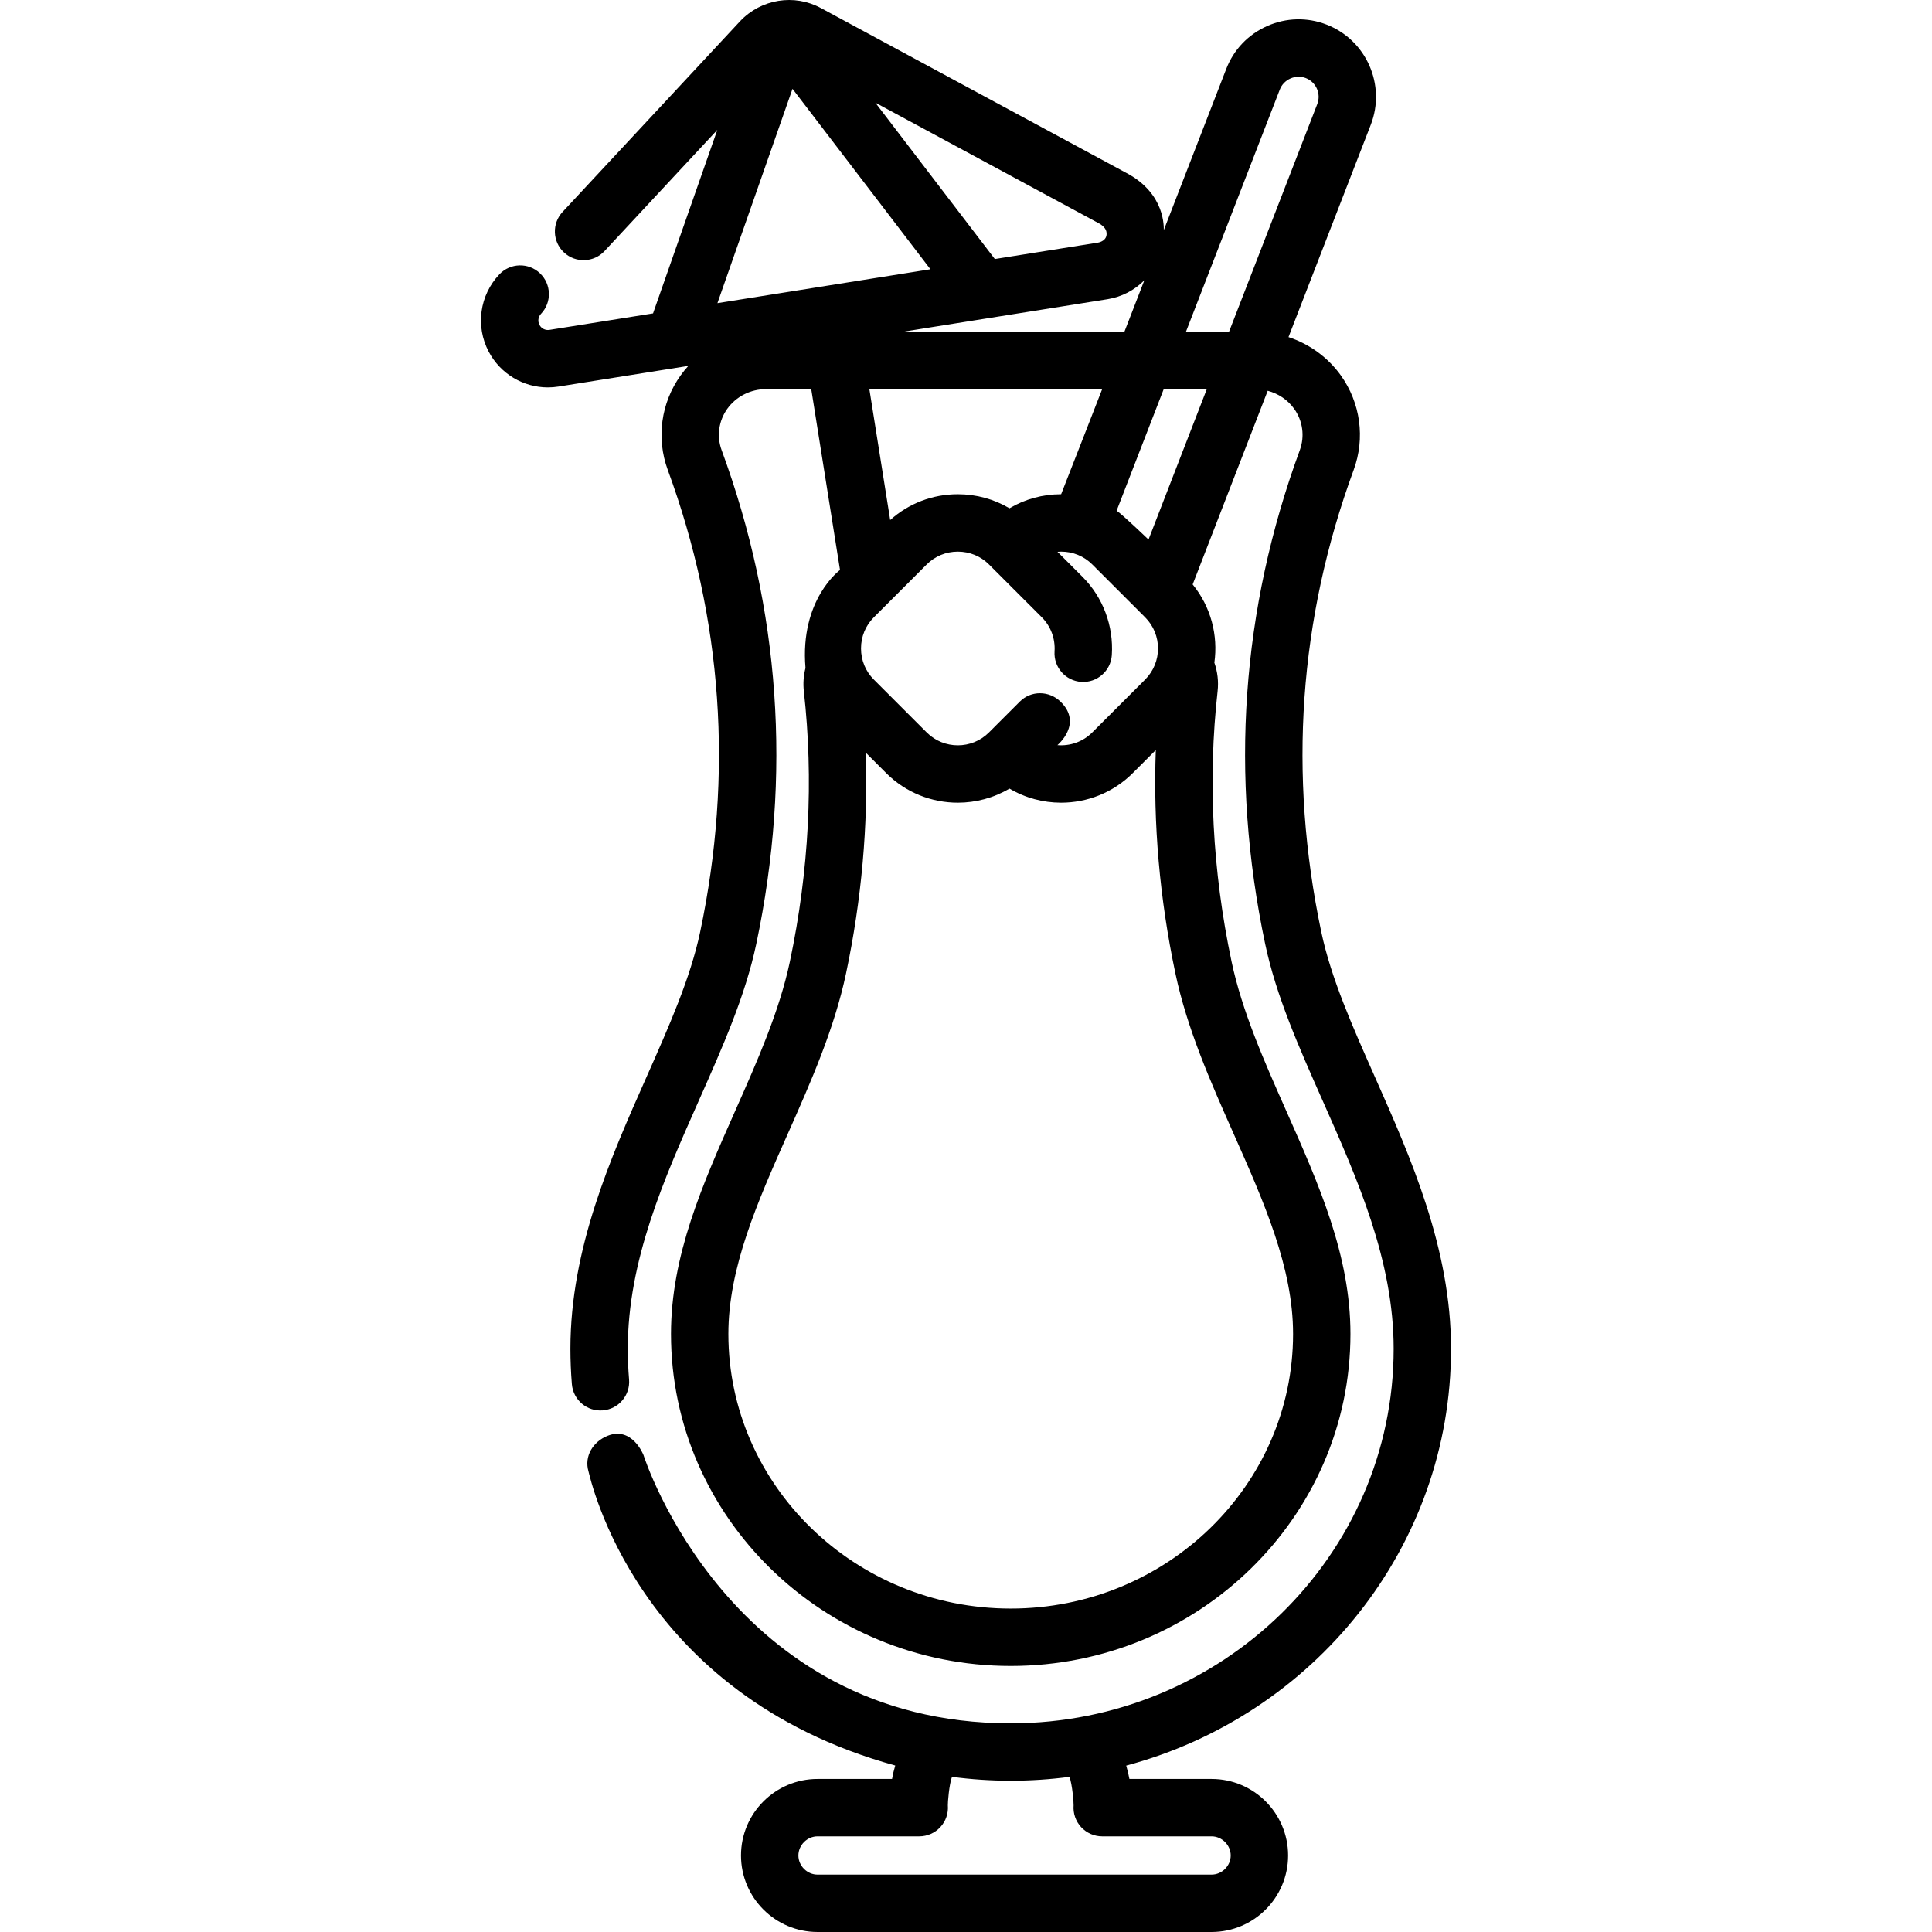 <?xml version="1.0" encoding="iso-8859-1"?>
<!-- Generator: Adobe Illustrator 19.0.0, SVG Export Plug-In . SVG Version: 6.00 Build 0)  -->
<svg xmlns="http://www.w3.org/2000/svg" xmlns:xlink="http://www.w3.org/1999/xlink" version="1.1" id="Capa_1" x="0px" y="0px" viewBox="0 0 511.999 511.999" style="enable-background:new 0 0 511.999 511.999;" xml:space="preserve">
<g>
	<g>
		<path d="M384.542,357.435c0-26.583-10.693-50.673-20.129-71.928c-6.009-13.537-11.684-26.322-14.257-38.526    c-8.812-41.803-5.924-83.002,8.585-122.449c3.09-8.399,1.811-17.77-3.423-25.069c-3.442-4.8-8.33-8.305-13.853-10.127    l21.803-56.266c4.09-10.557-1.17-22.472-11.726-26.562c-5.102-1.978-10.677-1.843-15.703,0.375    c-5.027,2.219-8.884,6.251-10.859,11.35L308.417,60.98c-0.031-0.664,0.498-9.654-9.896-15.135L217.523,2.119    c-7.031-3.794-15.783-2.401-21.342,3.445l-47.097,50.595c-2.861,3.074-2.689,7.886,0.384,10.747    c3.075,2.861,7.887,2.689,10.747-0.384L190.1,34.416l-17.04,48.639l-27.458,4.369c-1.073,0.171-2.134-0.36-2.641-1.325    c-0.506-0.961-0.343-2.137,0.407-2.925c2.894-3.044,2.772-7.857-0.272-10.751c-3.043-2.894-7.856-2.772-10.751,0.272    c-5.246,5.517-6.388,13.75-2.846,20.484c3.102,5.899,9.183,9.487,15.694,9.486c0.927,0,1.863-0.073,2.799-0.222l34.425-5.477    c-0.721,0.789-1.4,1.621-2.03,2.499c-5.234,7.298-6.513,16.669-3.423,25.068c14.509,39.447,17.396,80.645,8.585,122.449    c-2.572,12.203-8.248,24.988-14.257,38.526c-9.435,21.254-20.129,45.345-20.129,71.928c0,3.12,0.131,6.276,0.388,9.381    c0.348,4.185,4.019,7.304,8.207,6.949c4.185-0.347,7.297-4.021,6.949-8.206c-0.224-2.689-0.337-5.422-0.337-8.124    c0-23.36,9.568-44.913,18.821-65.757c6.343-14.29,12.334-27.788,15.238-41.558c9.41-44.644,6.318-88.664-9.192-130.836    c-1.347-3.663-0.784-7.759,1.508-10.956c2.338-3.26,6.182-5.205,10.282-5.205h11.961l7.624,47.924c0,0-10.693,7.785-9.148,25.979    c-0.51,1.989-0.668,4.061-0.438,6.118c2.624,23.481,1.384,47.579-3.685,71.625c-2.784,13.21-8.695,26.525-14.413,39.409    c-8.799,19.82-17.108,38.542-17.108,59.341c0,48.51,40.388,87.977,90.033,87.977s90.033-39.466,90.033-87.977    c0-20.8-8.311-39.521-17.112-59.35c-5.715-12.876-11.625-26.191-14.409-39.402c-5.069-24.041-6.308-48.138-3.684-71.623    c0.284-2.539-0.016-5.121-0.86-7.526c1.017-7.225-0.899-14.786-5.751-20.738l19.886-51.321c2.808,0.739,5.306,2.401,7.004,4.769    c2.292,3.197,2.855,7.292,1.508,10.956c-15.51,42.171-18.603,86.191-9.192,130.836c2.904,13.771,8.895,27.268,15.238,41.558    c9.253,20.844,18.821,42.399,18.821,65.757c0,54.736-45.523,99.265-101.481,99.265c-74.376,0-97.11-70.387-97.322-71.094    c-0.007-0.024-2.993-7.693-9.497-5.11c-3.889,1.545-6.273,5.444-5.078,9.453c0.453,1.522,12.511,59.019,81.293,77.931    c-0.349,1.169-0.637,2.356-0.849,3.562h-19.749c-11.181,0-20.278,9.097-20.278,20.278c0,11.181,9.097,20.278,20.278,20.278h104.43    c11.181,0,20.278-9.097,20.278-20.278c0-11.181-9.097-20.278-20.278-20.278h-21.78c-0.212-1.196-0.499-2.375-0.845-3.538    C348.001,454.683,384.542,410.17,384.542,357.435z M293.562,79.282c3.734-0.61,7.089-2.368,9.704-5.008l-5.285,13.639h-58.667    l54.156-8.616C293.499,79.292,293.53,79.288,293.562,79.282z M281.023,185.917c-3.02-2.916-7.784-2.969-10.753,0l-8.188,8.19    c-4.545,4.545-11.944,4.545-16.49,0l-14.022-14.022c-2.187-2.187-3.391-5.115-3.391-8.244s1.205-6.058,3.392-8.245l14.021-14.021    c2.186-2.187,5.114-3.391,8.244-3.391c3.13,0,6.058,1.205,8.245,3.391l14.021,14.021c2.36,2.36,3.587,5.649,3.366,9.025    c-0.275,4.19,2.898,7.811,7.089,8.086c4.171,0.277,7.811-2.899,8.087-7.09c0.508-7.745-2.331-15.318-7.788-20.774l-6.613-6.613    c0.32-0.025,0.642-0.047,0.967-0.047c3.13,0,6.058,1.205,8.245,3.391l14.021,14.021c4.546,4.546,4.546,11.944,0,16.49    l-14.02,14.021c-2.524,2.523-5.925,3.64-9.23,3.362C280.225,197.471,287.096,191.782,281.023,185.917z M281.21,130.976    c-4.9,0-9.593,1.297-13.687,3.721c-4.094-2.425-8.786-3.721-13.687-3.721c-6.697,0-13.005,2.418-17.926,6.835l-5.519-34.689    h61.699C292.088,103.122,281.238,130.976,281.21,130.976z M291.443,59.307c0.112,0.061,1.52,0.887,1.759,2.068    c0.505,2.489-2.161,2.91-2.188,2.914l-27.374,4.356l-31.672-41.443L291.443,59.307z M190.126,80.34l19.9-56.806l36.549,47.825    L190.126,80.34z M326.876,300.342c8.126,18.307,15.801,35.597,15.801,53.173c0,40.124-33.566,72.768-74.825,72.768    s-74.825-32.644-74.825-72.768c0-17.575,7.674-34.865,15.803-53.176c6.035-13.597,12.276-27.658,15.392-42.436    c4.118-19.537,5.856-39.122,5.212-58.443l5.402,5.402c5.238,5.238,12.117,7.857,18.997,7.857c4.742,0,9.484-1.245,13.687-3.733    c4.205,2.488,8.945,3.733,13.687,3.733c6.88,0,13.76-2.619,18.999-7.857l6.089-6.089c-0.71,19.547,1.017,39.365,5.184,59.131    C314.598,272.682,320.838,286.741,326.876,300.342z M304.37,142.984c0,0-6.923-6.646-8.454-7.649l12.482-32.213h11.417    L304.37,142.984z M325.708,87.913h-11.417l24.871-64.183c0.509-1.312,1.51-2.353,2.82-2.932c1.31-0.579,2.755-0.616,4.067-0.107    c2.736,1.06,4.101,4.15,3.041,6.886L325.708,87.913z M321.082,486.654L321.082,486.654c2.748-0.001,5.069,2.321,5.069,5.068    s-2.322,5.069-5.069,5.069h-104.43c-2.748,0-5.069-2.322-5.069-5.069s2.322-5.069,5.069-5.069h26.959    c2.126,0,4.155-0.89,5.595-2.454c1.44-1.563,2.16-3.659,1.984-5.778c-0.044-0.529,0.334-5.601,1.098-7.539    c5.12,0.678,10.317,1.028,15.565,1.028c5.275,0,10.467-0.352,15.56-1.02c0.763,1.941,1.148,7.003,1.104,7.532    c-0.175,2.118,0.544,4.214,1.984,5.778c1.44,1.564,3.468,2.454,5.595,2.454H321.082z"/>
	</g>
</g>
<g>
</g>
<g>
</g>
<g>
</g>
<g>
</g>
<g>
</g>
<g>
</g>
<g>
</g>
<g>
</g>
<g>
</g>
<g>
</g>
<g>
</g>
<g>
</g>
<g>
</g>
<g>
</g>
<g>
</g>
</svg>

